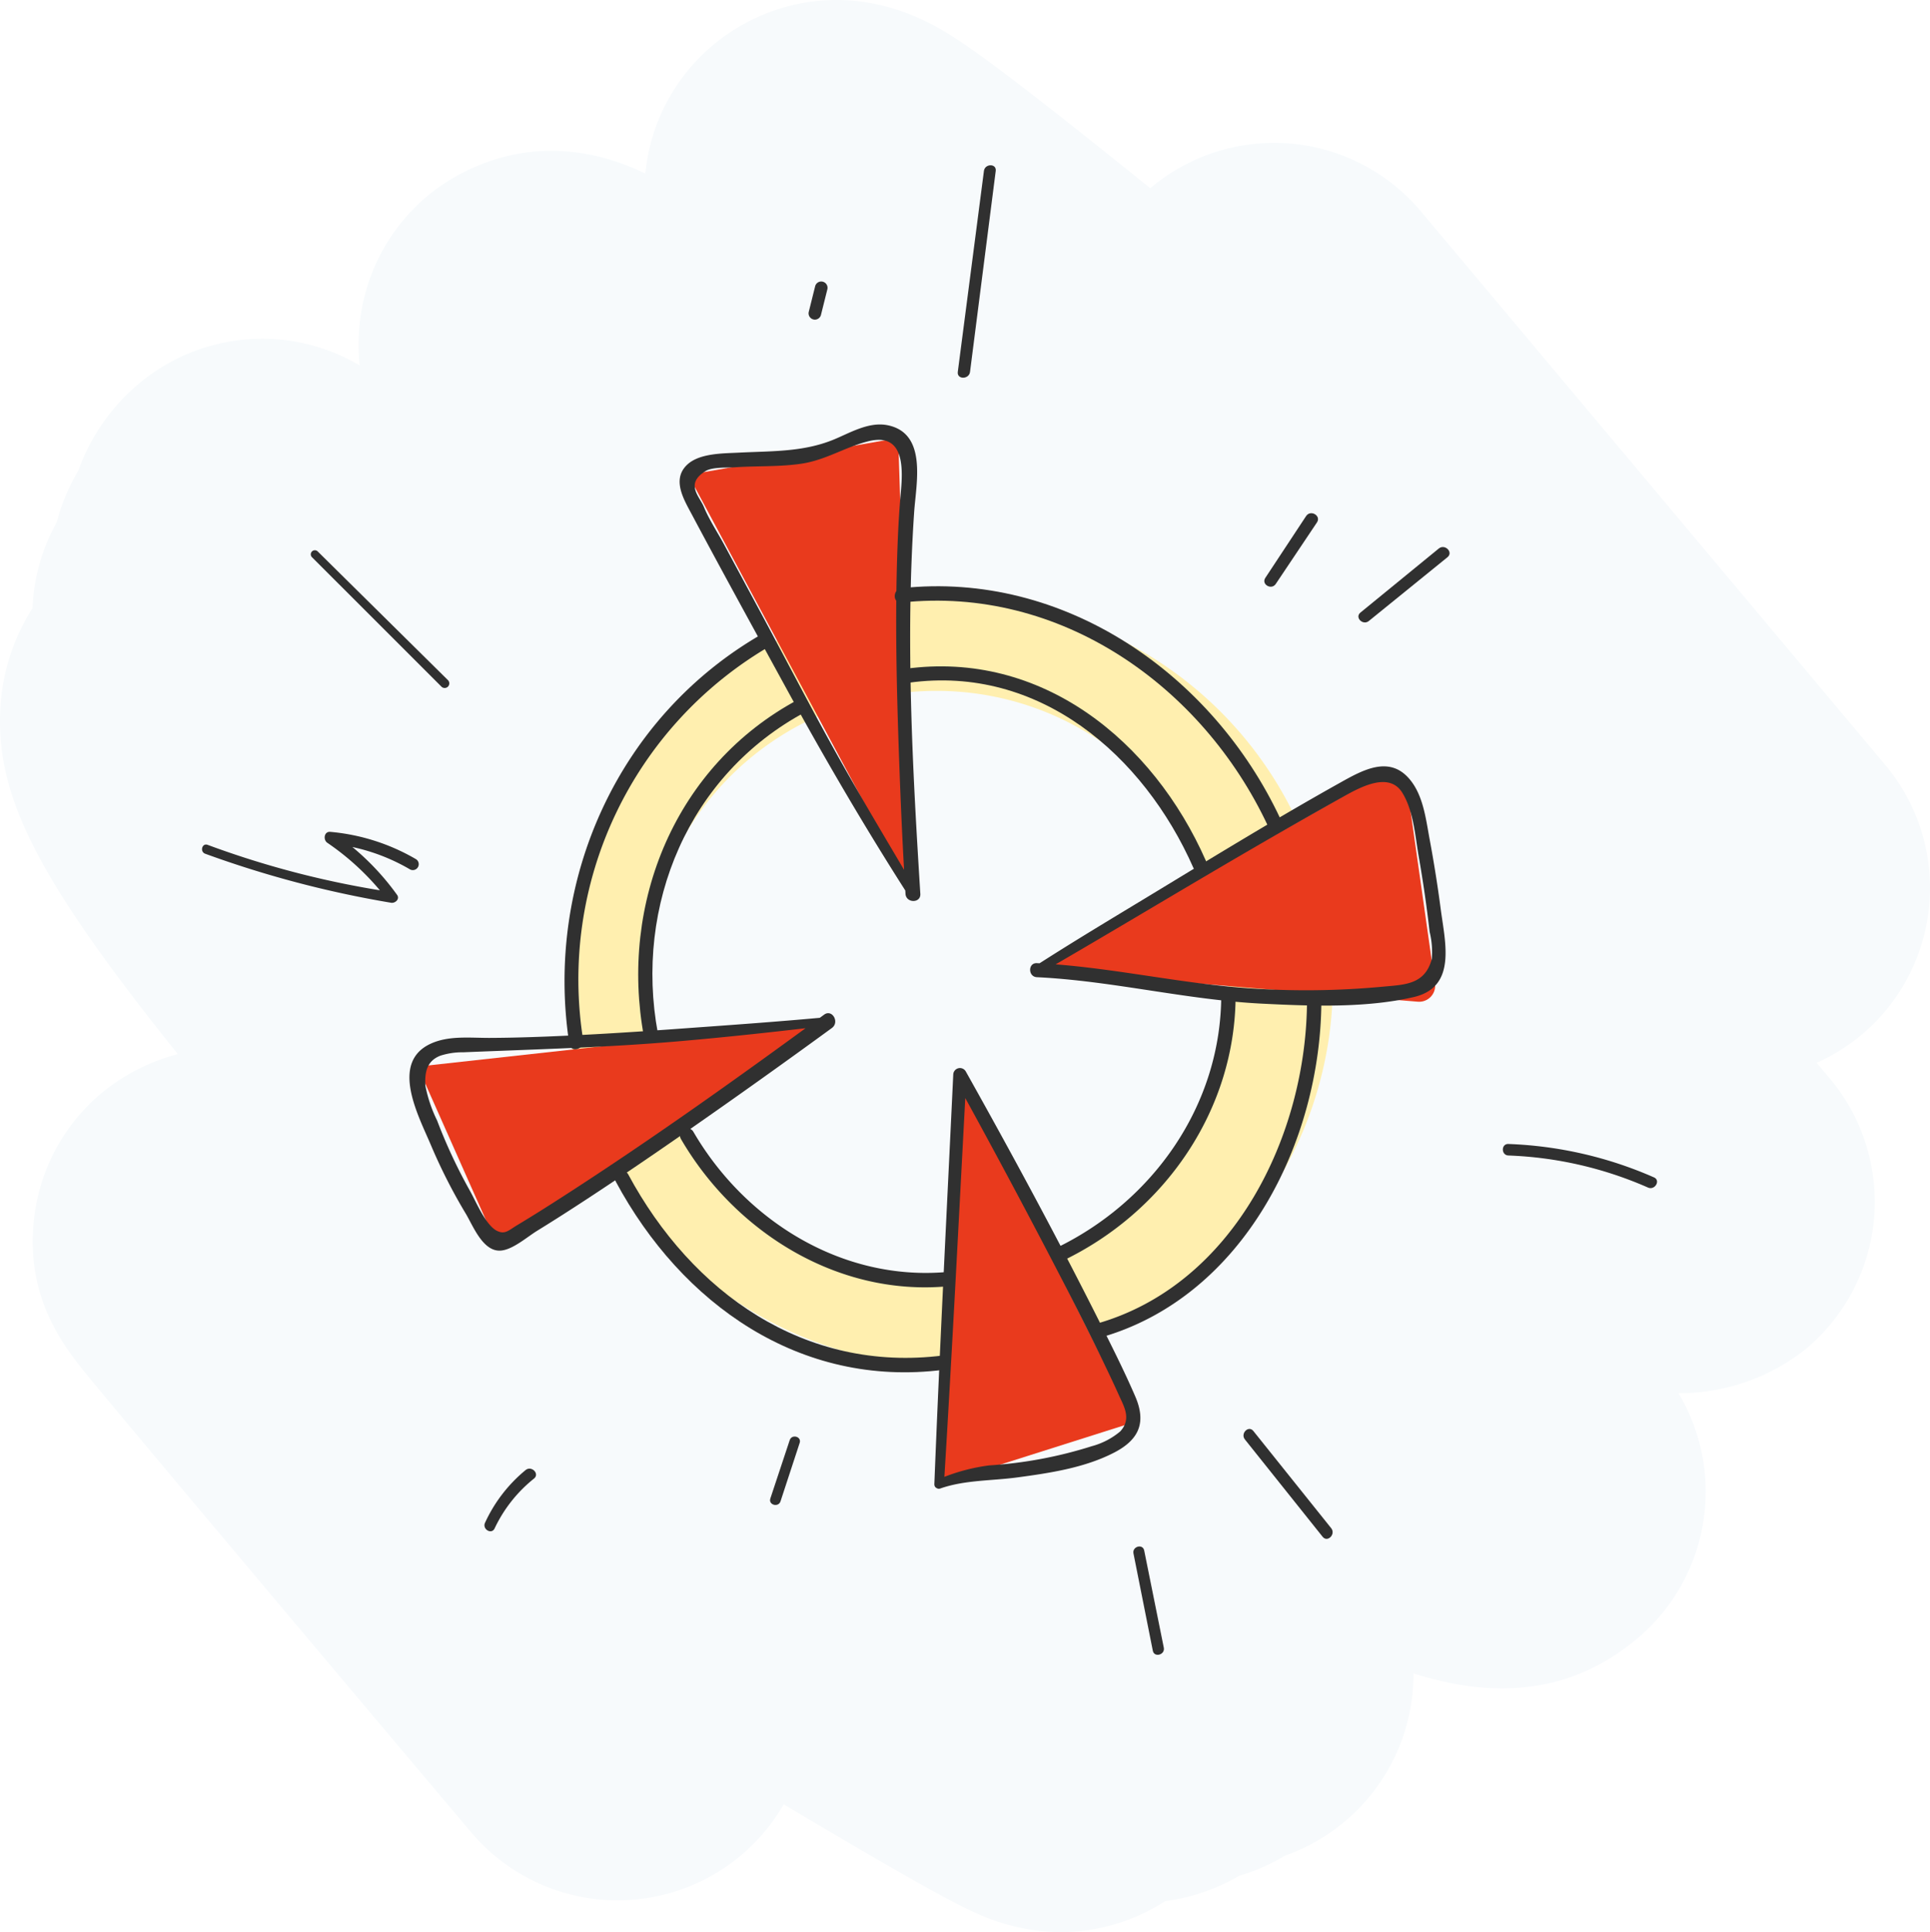 <svg xmlns="http://www.w3.org/2000/svg" viewBox="0 0 201.405 201.582"><defs><style>.cls-1{fill:#f7fafc;}.cls-2{fill:#ffefaf;}.cls-3{fill:#e93a1d;}.cls-4{fill:#303030;}</style></defs><title>DN_Service-Ya2-img-3</title><g id="Layer_2" data-name="Layer 2"><g id="back"><path class="cls-1" d="M110.729,201.582a21.556,21.556,0,0,1-8.84-1.973c-.857-.382-1.816-.857-3.018-1.495-1.684-.894-3.938-2.158-6.891-3.865-2.756-1.593-6.166-3.599-10.194-5.996a20.012,20.012,0,0,1-32.624,2.914s-10.27-12.176-20.537-24.38c-5.141-6.111-10.282-12.23-14.136-16.835-1.949-2.329-3.573-4.275-4.709-5.646-2.95-3.561-6.99-8.437-6.282-16.644a20,20,0,0,1,7.069-13.601,20.81,20.81,0,0,1,7.986-4.094l-.248-.31C4.02,91.819-.42,83.175.031,74.086a21.548,21.548,0,0,1,3.365-10.643A20.03,20.03,0,0,1,5.922,54.48,20.622,20.622,0,0,1,8.166,49.111,21.05,21.05,0,0,1,14.5,40.022a20.005,20.005,0,0,1,23.034-1.898,20.622,20.622,0,0,1-.041-3.933,20.088,20.088,0,0,1,7.091-13.728c2.404-2.017,11.021-8.021,22.76-2.356A19.934,19.934,0,0,1,74.395,4.714C79.754.217,88.939-2.508,98.642,3.333c1.105.665,2.353,1.506,3.927,2.646,2.223,1.61,5.255,3.936,9.27,7.109,2.481,1.961,5.238,4.167,8.197,6.551l.065-.055a19.998,19.998,0,0,1,28.174,2.465l48.45,57.741a19.998,19.998,0,0,1-2.465,28.175,20.684,20.684,0,0,1-4.678,2.915l1.382,1.647a19.998,19.998,0,0,1-2.43,28.145,21.109,21.109,0,0,1-13.381,4.676,19.998,19.998,0,0,1-4.298,25.602c-7.183,6.027-15.293,6.196-23.349,3.636q.003.579-.027,1.162a20.1,20.1,0,0,1-13.407,17.868,19.854,19.854,0,0,1-4.732,2.078,20.557,20.557,0,0,1-7.733,2.648A20.311,20.311,0,0,1,110.729,201.582Z"/></g><g id="Layer_2-2" data-name="Layer 2"><path class="cls-2" d="M99.1,62.544a39.991,39.991,0,1,0,39.991,39.991A39.991,39.991,0,0,0,99.1,62.544Zm-1.361,70.447a30.456,30.456,0,1,1,30.456-30.456A30.456,30.456,0,0,1,97.739,132.991Z"/><polygon class="cls-3" points="71.822 49.544 95.264 93.255 93.73 45.692 71.822 49.544"/><path class="cls-3" d="M144.335,80.707l-36.128,20.512,39.748,3.289a1.672,1.672,0,0,0,1.794-1.901l-2.932-20.68A1.672,1.672,0,0,0,144.335,80.707Z"/><polygon class="cls-3" points="98.005 154.826 118.339 148.38 100.17 112.107 98.005 154.826"/><polygon class="cls-3" points="51.778 129.705 86.409 106.554 43.593 111.278 51.778 129.705"/><path class="cls-4" d="M136.392,104.344c-.024,14.05-7.631,29.714-21.992,33.768a.751.751,0,0,0,.399,1.446c15.005-4.236,23.068-20.49,23.093-35.214a.75.75,0,0,0-1.5,0Z"/><path class="cls-4" d="M94.087,62.864c16.51-1.775,31.367,8.673,38.219,23.29.409.873,1.703.113,1.295-.757-7.051-15.04-22.54-25.858-39.515-24.032-.95.102-.96,1.603,0,1.5Z"/><path class="cls-4" d="M60.86,108.526A40.238,40.238,0,0,1,80.389,67.382a.751.751,0,0,0-.757-1.295c-15.099,8.599-22.834,25.797-20.219,42.837.146.951,1.592.547,1.446-.399Z"/><path class="cls-4" d="M98.421,141.415c-14.434,1.831-26.226-6.546-32.868-18.9-.457-.851-1.753-.094-1.295.757,6.87,12.777,19.23,21.537,34.163,19.643.945-.12.957-1.621,0-1.5Z"/><path class="cls-4" d="M127.442,103.792c.004,11.493-7.123,21.596-17.362,26.48-.871.415-.111,1.709.757,1.295,10.703-5.105,18.109-15.79,18.105-27.775a.75.75,0,0,0-1.5,0Z"/><path class="cls-4" d="M94.858,71.228c13.558-1.878,24.477,7.518,29.681,19.322.389.881,1.681.119,1.295-.757C120.318,77.28,108.683,67.812,94.46,69.782c-.952.132-.547,1.577.399,1.446Z"/><path class="cls-4" d="M68.655,107.813c-2.492-13.379,3.229-27.037,15.407-33.537.852-.455.095-1.75-.757-1.295-12.799,6.831-18.71,21.204-16.097,35.231.177.948,1.623.546,1.446-.399Z"/><path class="cls-4" d="M98.878,132.701c-10.964.997-21.121-5.324-26.54-14.655a.751.751,0,0,0-1.295.757c5.663,9.751,16.367,16.442,27.835,15.398.954-.087.963-1.588,0-1.5Z"/><path class="cls-4" d="M98.506,154.826c.88-14.234,1.591-28.479,2.357-42.719l-1.291.35q6.061,10.973,11.81,22.119c1.3,2.534,2.582,5.079,3.816,7.645.534,1.111,1.066,2.224,1.569,3.35.524,1.171,1.333,2.454.138,3.766a7.709,7.709,0,0,1-2.969,1.545,44.841,44.841,0,0,1-10.715,2.004,19.873,19.873,0,0,0-5.345,1.474c-.584.204-.332,1.139.257.932,2.55-.892,5.359-.794,8.013-1.151,3.397-.457,7.048-.999,10.129-2.596,2.613-1.354,3.364-3.152,2.189-5.868-1.162-2.686-2.487-5.308-3.801-7.922-4.413-8.777-9.091-17.429-13.895-25.997a.699.699,0,0,0-1.291.35c-.677,14.238-1.41,28.476-1.973,42.719C97.479,155.473,98.467,155.465,98.506,154.826Z"/><path class="cls-4" d="M95.679,93.012c-2.93-4.983-5.916-9.935-8.723-14.989-2.528-4.552-4.918-9.182-7.385-13.766l-4.001-7.435c-.691-1.283-1.56-2.587-2.118-3.936-.465-1.122-1.988-2.405.18-3.74.701-.431,2.236-.338,3.031-.392,2.314-.157,4.642-.036,6.944-.372,2.547-.372,4.54-1.719,6.981-2.338,3.995-1.014,3.607,3.198,3.393,5.61-.148,1.673-.242,3.35-.307,5.027-.293,7.473-.115,14.967.15,22.438.167,4.714.375,9.428.67,14.136.062.989,1.609.996,1.547,0-.827-13.204-1.544-26.637-.643-39.849.202-2.967,1.378-8.143-2.708-9.029-1.954-.424-3.878.726-5.606,1.45-3.229,1.353-6.562,1.221-9.988,1.398-1.639.085-4.113.044-5.398,1.269-1.604,1.529-.347,3.596.476,5.141,3.189,5.99,6.464,11.937,9.72,17.89C85.97,78.99,90.255,86.335,94.85,93.497A.481.481,0,0,0,95.679,93.012Z"/><path class="cls-4" d="M108.436,101.611c8.12-4.682,16.13-9.556,24.252-14.235q3.758-2.165,7.543-4.286c1.75-.978,4.722-2.597,6.096-.399,1.182,1.891,1.348,4.524,1.723,6.663q.687,3.917,1.139,7.869a8.861,8.861,0,0,1,.231,2.801c-.699,2.723-2.859,2.705-5.122,2.917a85.814,85.814,0,0,1-14.044.16c-7.415-.523-14.608-2.255-22.048-2.615-.942-.045-.94,1.419,0,1.465,7.896.381,15.56,2.361,23.451,2.758,5.099.256,10.881.482,15.889-.689,4.488-1.049,3.261-5.67,2.8-9.176q-.481-3.66-1.158-7.291c-.379-2.031-.642-4.418-1.965-6.107-2.164-2.763-5.033-1.096-7.497.282-6.397,3.579-12.657,7.403-18.922,11.206-4.29,2.604-8.609,5.174-12.829,7.892A.454.454,0,0,0,108.436,101.611Z"/><path class="cls-4" d="M86.409,106.109c-5.394.506-10.8.877-16.203,1.268-4.417.319-8.84.598-13.265.77-1.955.076-3.912.13-5.869.137-2.001.006-4.217-.26-6.095.591-4.335,1.963-1.299,7.549-.013,10.585a56.852,56.852,0,0,0,3.631,7.143c.772,1.282,1.799,4.021,3.672,3.871,1.253-.1,2.74-1.423,3.795-2.071,1.782-1.095,3.542-2.226,5.291-3.373,3.52-2.308,6.997-4.683,10.453-7.086q7.564-5.26,15.008-10.694c.828-.607.025-2.005-.813-1.391-9.218,6.753-18.548,13.412-28.178,19.568-1.278.817-2.565,1.623-3.866,2.403-.862.516-1.256,1.004-2.104.579-1.163-.583-2.16-3.01-2.784-4.121a54.803,54.803,0,0,1-3.453-7.38,14.457,14.457,0,0,1-1.226-3.634c-.077-1.443.162-2.592,1.575-3.138a7.543,7.543,0,0,1,2.391-.351c7.406-.307,14.77-.492,22.167-1.122,5.305-.452,10.599-1.036,15.885-1.664C86.967,106.933,86.985,106.055,86.409,106.109Z"/><path class="cls-4" d="M51.616,159.459a14.667,14.667,0,0,1,4.109-5.199c.623-.501-.265-1.392-.882-.882a15.437,15.437,0,0,0-4.229,5.496c-.308.671.68,1.263,1.002.586Z"/><path class="cls-4" d="M118.283,162.07l2.018,10.15c.149.75,1.298.433,1.147-.316l-2.046-10.142c-.148-.732-1.264-.421-1.119.308Z"/><path class="cls-4" d="M129.911,150.179l8.111,10.153c.508.636,1.4-.265.895-.895l-8.124-10.141c-.502-.627-1.379.261-.882.882Z"/><path class="cls-4" d="M157.411,120.553a39.728,39.728,0,0,1,14.566,3.345c.719.316,1.345-.746.621-1.062a41.405,41.405,0,0,0-15.187-3.484c-.773-.029-.772,1.171,0,1.201Z"/><path class="cls-4" d="M142.843,64.79l8.209-6.656c.641-.52-.272-1.427-.907-.907l-8.18,6.685c-.62.507.263,1.377.878.878Z"/><path class="cls-4" d="M133.131,60.925l4.299-6.419c.471-.703-.669-1.366-1.133-.662l-4.254,6.446c-.449.68.639,1.306,1.088.636Z"/><path class="cls-4" d="M102.679,17.829,99.95,38.799c-.106.812,1.174.806,1.277,0l2.682-20.97c.1-.784-1.13-.775-1.23,0Z"/><path class="cls-4" d="M85.074,29.831l-.676,2.706a.657.657,0,0,0,1.266.349L86.34,30.18a.657.657,0,0,0-1.266-.349Z"/><path class="cls-4" d="M21.412,89.07A109.304,109.304,0,0,0,40.81,94.185c.425.073.941-.382.629-.819a26.63,26.63,0,0,0-6.662-6.495l-.309,1.142a20.33,20.33,0,0,1,8.329,2.698.619.619,0,0,0,.624-1.067,21.483,21.483,0,0,0-8.953-2.856c-.654-.061-.765.833-.309,1.142a26.994,26.994,0,0,1,6.317,6l.629-.819A95.845,95.845,0,0,1,21.667,88.143c-.582-.213-.831.714-.256.927Z"/><path class="cls-4" d="M32.554,58.131l13.532,13.526a.481.481,0,0,0,.679-.679L33.154,57.53a.425.425,0,0,0-.601.601Z"/><path class="cls-4" d="M82.411,150.248l-2.022,6.091c-.224.674.842.965,1.062.293l2-6.097c.217-.661-.822-.943-1.04-.287Z"/></g></g></svg>